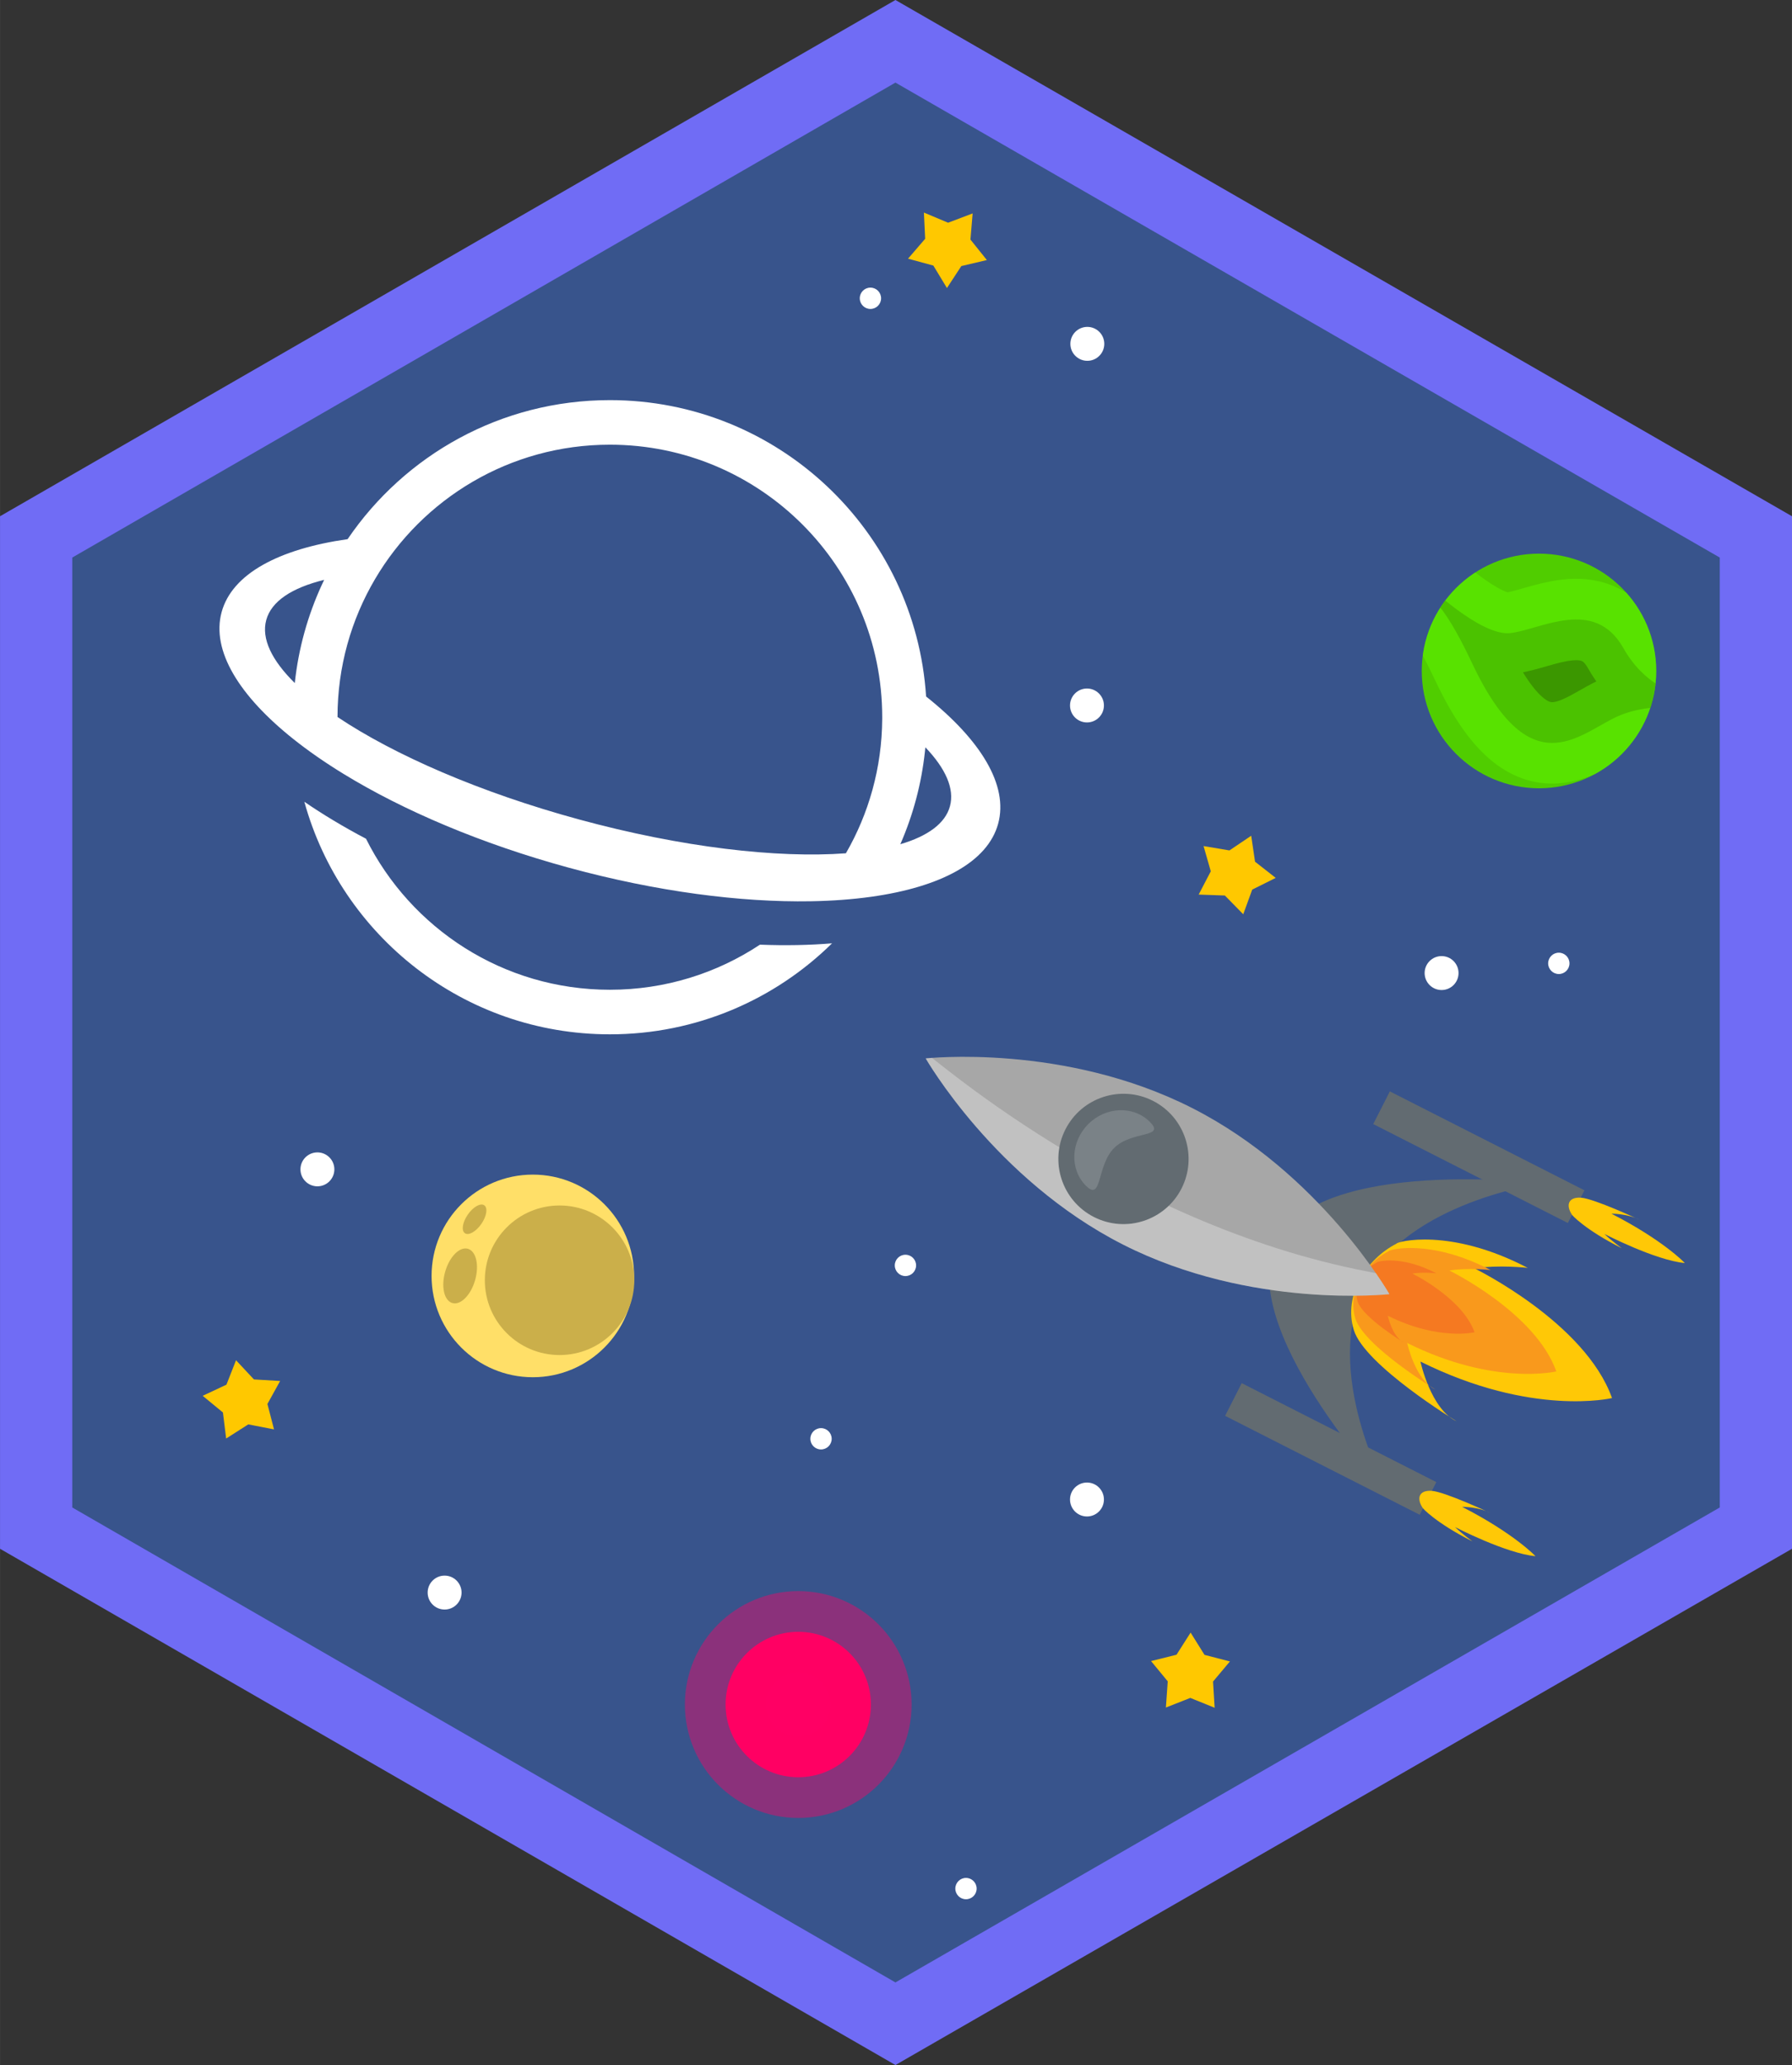 ﻿<?xml version="1.0" encoding="utf-8"?>
<!DOCTYPE svg PUBLIC "-//W3C//DTD SVG 1.1//EN" "http://www.w3.org/Graphics/SVG/1.1/DTD/svg11.dtd">
<svg xmlns="http://www.w3.org/2000/svg" xmlns:xlink="http://www.w3.org/1999/xlink" version="1.1" baseProfile="full" width="308.255" height="354.996" viewBox="0 0 308.25 355.00" enable-background="new 0 0 308.25 355.00" xml:space="preserve">
	<rect x="0" y="0" width="308.25" height="355.00" fill="#333333" stroke="none"/>
	<g>
		<g>
			<path fill="#FFFFFF" fill-opacity="1" stroke-width="0.2" stroke-linejoin="round" d="M 118.808,161.221C 112.191,165.599 104.257,168.149 95.729,168.149C 79.31,168.149 65.098,158.701 58.233,144.945C 54.766,143.118 51.589,141.21 48.75,139.259C 54.435,159.865 73.314,174.998 95.729,174.998C 109.038,174.998 121.101,169.662 129.896,161.013C 126.462,161.3 122.745,161.371 118.808,161.221 Z "/>
			<path fill="#FFFFFF" fill-opacity="1" stroke-width="0.2" stroke-linejoin="round" d="M 54.752,134.962C 51.934,133.236 49.377,131.461 47.116,129.665C 38.729,123.001 34.419,116.035 36.029,110.121C 37.634,104.223 44.844,100.407 55.402,98.905C 64.169,86.01 78.96,77.54 95.729,77.54C 121.57,77.54 142.714,97.656 144.355,123.083C 152.739,129.745 157.047,136.71 155.438,142.623C 153.824,148.551 146.547,152.376 135.898,153.862C 133.034,154.262 129.926,154.492 126.618,154.549C 115.837,154.734 102.937,153.072 89.464,149.404C 75.954,145.727 63.962,140.604 54.752,134.962 Z M 132.024,147.176C 135.536,141.094 137.562,134.047 137.608,126.53L 137.608,126.269C 137.608,103.139 118.858,84.389 95.728,84.389C 80.351,84.389 66.909,92.677 59.626,105.031C 55.96,111.249 53.855,118.497 53.849,126.236C 62.573,132.075 75.758,137.832 91.009,141.984C 106.751,146.268 121.463,147.962 132.024,147.176 Z M 140.393,145.783C 144.594,144.55 147.302,142.6 148.022,139.951C 148.756,137.256 147.349,134.142 144.241,130.889L 144.176,131.535C 143.637,136.552 142.337,141.34 140.393,145.783 Z M 51.443,105.91L 51.796,105.16C 46.842,106.38 43.678,108.44 42.89,111.335C 42.111,114.2 43.75,117.539 47.279,121.014C 47.852,115.674 49.287,110.592 51.443,105.91 Z "/>
		</g>
		<path fill="#38548C" fill-opacity="1" stroke-width="0.2" stroke-linejoin="round" d="M 154.127,348.01L 301.795,262.754L 301.795,92.242L 154.127,6.986L 6.459,92.242L 6.459,262.754L 154.127,348.01 Z "/>
		<path fill="#706CF5" fill-opacity="1" stroke-width="0.2" stroke-linejoin="round" d="M 154.029,14.2L 295.83,95.849L 295.83,259.147L 154.029,340.796L 12.425,259.147L 12.425,95.849L 154.029,14.2 Z M 154.029,0L 0,88.749L 0,266.247L 154.029,354.996L 308.255,266.247L 308.255,88.749L 154.029,0 Z "/>
		<g>
			<path fill="#626B71" fill-opacity="1" stroke-width="0.2" stroke-linejoin="round" d="M 192.95,187.435C 199.47,187.435 204.756,192.721 204.756,199.241C 204.756,205.761 199.47,211.047 192.95,211.047C 186.43,211.047 181.144,205.761 181.144,199.241C 181.144,192.721 186.43,187.435 192.95,187.435 Z "/>
			<path fill="#626B71" fill-opacity="1" stroke-width="0.2" stroke-linejoin="round" d="M 219.617,213.396C 227.022,198.82 265.335,203.419 265.335,203.419C 265.335,203.419 242.158,206.509 234.753,221.085C 227.348,235.661 238.519,256.202 238.519,256.202C 238.519,256.202 212.212,227.972 219.617,213.396 Z "/>
			<g>
				<path fill="#FFC806" fill-opacity="1" stroke-width="0.2" stroke-linejoin="round" d="M 240.216,213.798C 240.207,213.463 249.369,210.943 262.791,217.959C 262.791,217.959 257.754,217.375 253.655,218.058C 253.655,218.058 272.653,227.314 277.295,240.338C 277.295,240.338 263.571,243.636 244.339,234.063C 244.339,234.063 246.097,242.264 250.573,244.34C 250.573,244.34 234.727,234.71 232.876,228.635C 231.025,222.559 235.16,216.364 240.216,213.798 Z "/>
				<path fill="#F9991C" fill-opacity="1" stroke-width="0.2" stroke-linejoin="round" d="M 238.855,215.098C 238.848,214.838 245.979,212.876 256.424,218.337C 256.424,218.337 252.505,217.883 249.314,218.414C 249.314,218.414 264.101,225.618 267.713,235.755C 267.713,235.755 257.032,238.322 242.063,230.871C 242.063,230.871 243.432,237.254 246.915,238.87C 246.915,238.87 234.583,231.375 233.142,226.646C 231.701,221.917 234.919,217.096 238.855,215.098 Z "/>
				<path fill="#F57921" fill-opacity="1" stroke-width="0.2" stroke-linejoin="round" d="M 236.856,217.008C 236.852,216.856 241.001,215.715 247.078,218.892C 247.078,218.892 244.798,218.628 242.941,218.937C 242.941,218.937 251.544,223.129 253.646,229.026C 253.646,229.026 247.432,230.52 238.723,226.185C 238.723,226.185 239.519,229.898 241.546,230.839C 241.546,230.839 234.37,226.478 233.532,223.726C 232.694,220.975 234.566,218.17 236.856,217.008 Z "/>
			</g>
			<path fill="#626B71" fill-opacity="1" stroke-width="0.2" stroke-linejoin="round" d="M 210.738,243.395L 213.593,237.775L 247.072,254.783L 244.216,260.403L 210.738,243.395 Z "/>
			<path fill="#626B71" fill-opacity="1" stroke-width="0.2" stroke-linejoin="round" d="M 236.219,193.238L 239.074,187.618L 272.553,204.626L 269.698,210.246L 236.219,193.238 Z "/>
			<path fill="#FFC806" fill-opacity="1" stroke-width="0.2" stroke-linejoin="round" d="M 270.376,208.77C 270.283,208.788 272.645,211.406 278.986,214.588C 278.986,214.588 277.158,213.269 275.981,212.125C 275.981,212.125 284.776,216.671 289.819,217.126C 289.819,217.126 286.152,213.234 277.194,208.644C 277.194,208.644 279.984,208.618 282.027,209.695C 282.027,209.695 274.179,206.02 271.93,205.892C 269.682,205.764 269.388,207.254 270.376,208.77 Z "/>
			<path fill="#FFC806" fill-opacity="1" stroke-width="0.2" stroke-linejoin="round" d="M 244.689,259.164C 244.596,259.182 246.959,261.799 253.299,264.982C 253.299,264.982 251.471,263.663 250.294,262.519C 250.294,262.519 259.089,267.064 264.132,267.52C 264.132,267.52 260.465,263.628 251.507,259.038C 251.507,259.038 254.297,259.012 256.34,260.089C 256.34,260.089 248.492,256.414 246.243,256.286C 243.995,256.158 243.701,257.647 244.689,259.164 Z "/>
			<g>
				<path fill="#A7A7A7" fill-opacity="1" stroke-width="0.2" stroke-linejoin="round" d="M 205.077,190.483C 183.049,179.292 159.233,181.95 159.233,181.95C 159.233,181.95 171.131,202.752 193.159,213.943C 215.187,225.134 239.004,222.476 239.004,222.476C 239.004,222.476 227.105,201.674 205.077,190.483 Z M 188.179,209.222C 182.662,206.419 180.462,199.676 183.265,194.159C 186.067,188.643 192.811,186.443 198.328,189.245C 203.844,192.048 206.044,198.792 203.242,204.308C 200.439,209.824 193.695,212.025 188.179,209.222 Z "/>
				<defs>
					<path id="SVG_CLIPPER1_" d="M 205.077,190.483C 183.049,179.292 159.233,181.95 159.233,181.95C 159.233,181.95 171.131,202.752 193.159,213.943C 215.187,225.134 239.004,222.476 239.004,222.476C 239.004,222.476 227.105,201.674 205.077,190.483 Z M 188.179,209.222C 182.662,206.419 180.462,199.676 183.265,194.159C 186.067,188.643 192.811,186.443 198.328,189.245C 203.844,192.048 206.044,198.792 203.242,204.308C 200.439,209.824 193.695,212.025 188.179,209.222 Z "/>
				</defs>
				<clipPath id="SVG_CLIPPER2_">
					<use xlink:href="#SVG_CLIPPER1_" overflow="visible"/>
				</clipPath>
				<g clip-path="url(#SVG_CLIPPER2_)">
					<path fill="#FFFFFF" fill-opacity="0.298" stroke-width="0.2" stroke-linejoin="round" d="M 158.825,180.756C 159.199,180.477 192.045,210.357 235.477,218.63C 278.909,226.903 232.504,230.135 217.122,230.005C 201.74,229.876 159.73,196.397 158.825,180.756 Z "/>
				</g>
			</g>
			<path fill="#FFFFFF" fill-opacity="0.153" stroke-width="0.2" stroke-linejoin="round" d="M 197.785,192.852C 200.6,195.667 194.678,194.32 191.644,197.354C 188.61,200.388 189.613,206.655 186.797,203.839C 183.982,201.023 184.159,196.281 187.193,193.247C 190.227,190.213 194.969,190.036 197.785,192.852 Z "/>
		</g>
		<path fill="#FFFFFF" fill-opacity="1" stroke-width="0.2" stroke-linejoin="round" d="M 187.038,56.195C 188.648,56.195 189.954,57.501 189.954,59.111C 189.954,60.722 188.648,62.027 187.038,62.027C 185.427,62.027 184.121,60.722 184.121,59.111C 184.121,57.501 185.427,56.195 187.038,56.195 Z "/>
		<path fill="#FFC800" fill-opacity="1" stroke-width="0.2" stroke-linejoin="round" d="M 40.596,233.837L 38.947,238.038L 34.858,239.949L 38.344,242.816L 38.898,247.295L 42.701,244.866L 47.132,245.723L 45.997,241.355L 48.182,237.405L 43.677,237.135L 40.596,233.837 Z "/>
		<path fill="#FFFFFF" fill-opacity="1" stroke-width="0.2" stroke-linejoin="round" d="M 166.164,322.83C 167.176,322.83 167.997,323.651 167.997,324.664C 167.997,325.676 167.176,326.497 166.164,326.497C 165.152,326.497 164.331,325.676 164.331,324.664C 164.331,323.651 165.152,322.83 166.164,322.83 Z "/>
		<path fill="#FFFFFF" fill-opacity="1" stroke-width="0.2" stroke-linejoin="round" d="M 268.143,163.777C 269.155,163.777 269.976,164.598 269.976,165.611C 269.976,166.623 269.155,167.444 268.143,167.444C 267.13,167.444 266.31,166.623 266.31,165.611C 266.31,164.598 267.13,163.777 268.143,163.777 Z "/>
		<path fill="#FFFFFF" fill-opacity="1" stroke-width="0.2" stroke-linejoin="round" d="M 149.726,49.444C 150.739,49.444 151.56,50.265 151.56,51.278C 151.56,52.29 150.739,53.111 149.726,53.111C 148.714,53.111 147.893,52.29 147.893,51.278C 147.893,50.265 148.714,49.444 149.726,49.444 Z "/>
		<path fill="#FFFFFF" fill-opacity="1" stroke-width="0.2" stroke-linejoin="round" d="M 141.226,245.507C 142.239,245.507 143.06,246.328 143.06,247.34C 143.06,248.353 142.239,249.173 141.226,249.173C 140.214,249.173 139.393,248.353 139.393,247.34C 139.393,246.328 140.214,245.507 141.226,245.507 Z "/>
		<path fill="#FFFFFF" fill-opacity="1" stroke-width="0.2" stroke-linejoin="round" d="M 155.748,215.7C 156.76,215.7 157.581,216.521 157.581,217.533C 157.581,218.546 156.76,219.367 155.748,219.367C 154.736,219.367 153.915,218.546 153.915,217.533C 153.915,216.521 154.736,215.7 155.748,215.7 Z "/>
		<path fill="#FFFFFF" fill-opacity="1" stroke-width="0.2" stroke-linejoin="round" d="M 186.976,255.944C 187.989,255.944 188.81,256.765 188.81,257.777C 188.81,258.79 187.989,259.611 186.976,259.611C 185.964,259.611 185.143,258.79 185.143,257.777C 185.143,256.765 185.964,255.944 186.976,255.944 Z "/>
		<path fill="#FFC800" fill-opacity="1" stroke-width="0.2" stroke-linejoin="round" d="M 215.226,143.673L 211.483,146.195L 207.032,145.447L 208.274,149.786L 206.187,153.787L 210.697,153.947L 213.858,157.169L 215.404,152.928L 219.445,150.918L 215.889,148.137L 215.226,143.673 Z "/>
		<path fill="#FFC800" fill-opacity="1" stroke-width="0.2" stroke-linejoin="round" d="M 197.999,285.553L 200.869,289.036L 200.552,293.539L 204.752,291.885L 208.936,293.578L 208.661,289.073L 211.563,285.617L 207.194,284.486L 204.804,280.657L 202.378,284.464L 197.999,285.553 Z "/>
		<path fill="#FFC800" fill-opacity="1" stroke-width="0.2" stroke-linejoin="round" d="M 158.925,36.541L 159.142,41.049L 156.195,44.468L 160.549,45.654L 162.889,49.514L 165.364,45.739L 169.758,44.706L 166.932,41.186L 167.308,36.688L 163.087,38.288L 158.925,36.541 Z "/>
		<path fill="#FFFFFF" fill-opacity="1" stroke-width="0.2" stroke-linejoin="round" d="M 54.596,198.106C 56.206,198.106 57.512,199.412 57.512,201.022C 57.512,202.633 56.206,203.938 54.596,203.938C 52.986,203.938 51.68,202.633 51.68,201.022C 51.68,199.412 52.986,198.106 54.596,198.106 Z "/>
		<path fill="#FFFFFF" fill-opacity="1" stroke-width="0.2" stroke-linejoin="round" d="M 186.976,254.861C 188.587,254.861 189.892,256.167 189.892,257.777C 189.892,259.388 188.587,260.693 186.976,260.693C 185.366,260.693 184.06,259.388 184.06,257.777C 184.06,256.167 185.366,254.861 186.976,254.861 Z "/>
		<path fill="#FFFFFF" fill-opacity="1" stroke-width="0.2" stroke-linejoin="round" d="M 186.976,118.361C 188.587,118.361 189.892,119.667 189.892,121.278C 189.892,122.888 188.587,124.194 186.976,124.194C 185.366,124.194 184.06,122.888 184.06,121.278C 184.06,119.667 185.366,118.361 186.976,118.361 Z "/>
		<path fill="#FFFFFF" fill-opacity="1" stroke-width="0.2" stroke-linejoin="round" d="M 76.476,270.861C 78.087,270.861 79.392,272.167 79.392,273.778C 79.392,275.388 78.087,276.694 76.476,276.694C 74.866,276.694 73.56,275.388 73.56,273.778C 73.56,272.167 74.866,270.861 76.476,270.861 Z "/>
		<path fill="#FFFFFF" fill-opacity="1" stroke-width="0.2" stroke-linejoin="round" d="M 247.976,164.361C 249.587,164.361 250.892,165.667 250.892,167.278C 250.892,168.888 249.587,170.194 247.976,170.194C 246.366,170.194 245.06,168.888 245.06,167.278C 245.06,165.667 246.366,164.361 247.976,164.361 Z "/>
		<g>
			<path fill="#50CD00" fill-opacity="1" stroke-width="0.2" stroke-linejoin="round" d="M 264.733,95.176C 275.872,95.176 284.901,104.205 284.901,115.344C 284.901,126.482 275.872,135.512 264.733,135.512C 253.594,135.512 244.565,126.482 244.565,115.344C 244.565,104.205 253.594,95.176 264.733,95.176 Z "/>
			<defs>
				<path id="SVG_CLIPPER3_" d="M 264.733,95.176C 275.872,95.176 284.901,104.205 284.901,115.344C 284.901,126.482 275.872,135.512 264.733,135.512C 253.594,135.512 244.565,126.482 244.565,115.344C 244.565,104.205 253.594,95.176 264.733,95.176 Z "/>
			</defs>
			<clipPath id="SVG_CLIPPER4_">
				<use xlink:href="#SVG_CLIPPER3_" overflow="visible"/>
			</clipPath>
			<g clip-path="url(#SVG_CLIPPER4_)">
				<path fill="#3B9700" fill-opacity="1" stroke-width="14" stroke-linejoin="round" stroke="#64FF00" stroke-opacity="0.416" d="M 245.203,100.254C 245.203,100.254 254.644,109.408 259.793,108.836C 264.943,108.264 274.24,102.542 279.247,111.411C 284.253,120.28 292.55,119.993 292.55,119.993L 292.979,122.282C 292.979,122.282 285.684,120.28 278.961,122.854C 272.238,125.429 263.655,136.157 253.213,113.986C 242.771,91.814 241.77,107.263 241.77,107.263"/>
			</g>
		</g>
		<path fill="#FF0064" fill-opacity="1" stroke-width="14" stroke-linejoin="round" stroke="#FF0064" stroke-opacity="0.416" d="M 137.31,280.521C 144.213,280.521 149.81,286.117 149.81,293.021C 149.81,299.925 144.213,305.521 137.31,305.521C 130.406,305.521 124.81,299.925 124.81,293.021C 124.81,286.117 130.406,280.521 137.31,280.521 Z "/>
		<g>
			<path fill="#FFDF68" fill-opacity="1" stroke-width="0.2" stroke-linejoin="round" d="M 91.651,201.925C 101.271,201.925 109.068,209.722 109.068,219.341C 109.068,228.96 101.271,236.758 91.651,236.758C 82.032,236.758 74.235,228.96 74.235,219.341C 74.235,209.722 82.032,201.925 91.651,201.925 Z "/>
			<path fill="#CBAF4A" fill-opacity="1" stroke-width="0.2" stroke-linejoin="round" d="M 80.485,214.677C 81.905,215.084 82.458,217.502 81.719,220.078C 80.981,222.654 79.231,224.412 77.811,224.005C 76.392,223.598 75.839,221.18 76.578,218.604C 77.316,216.028 79.066,214.27 80.485,214.677 Z "/>
			<path fill="#CBAF4A" fill-opacity="1" stroke-width="0.2" stroke-linejoin="round" d="M 83.297,207.201C 83.939,207.646 83.714,209.082 82.794,210.407C 81.875,211.733 80.609,212.447 79.967,212.002C 79.325,211.556 79.55,210.121 80.469,208.795C 81.389,207.469 82.655,206.755 83.297,207.201 Z "/>
			<path fill="#CBAF4A" fill-opacity="1" stroke-width="0.2" stroke-linejoin="round" d="M 96.252,207.233C 103.352,207.233 109.107,212.988 109.107,220.088C 109.107,227.188 103.352,232.943 96.252,232.943C 89.153,232.943 83.397,227.188 83.397,220.088C 83.397,212.988 89.153,207.233 96.252,207.233 Z "/>
		</g>
		<g>
			<path fill="#FFFFFF" fill-opacity="1" stroke-width="0.2" stroke-linejoin="round" d="M 130.723,162.398C 123.32,167.296 114.445,170.148 104.904,170.148C 86.536,170.148 70.638,159.579 62.958,144.19C 59.079,142.146 55.525,140.012 52.349,137.829C 58.709,160.881 79.829,177.81 104.904,177.81C 119.793,177.81 133.288,171.841 143.126,162.165C 139.285,162.486 135.127,162.566 130.723,162.398 Z "/>
			<path fill="#FFFFFF" fill-opacity="1" stroke-width="0.2" stroke-linejoin="round" d="M 59.063,133.022C 55.911,131.091 53.05,129.106 50.521,127.096C 41.138,119.642 36.317,111.848 38.118,105.232C 39.913,98.635 47.979,94.366 59.791,92.685C 69.599,78.26 86.145,68.784 104.904,68.784C 133.813,68.784 157.466,91.287 159.302,119.733C 168.681,127.186 173.501,134.978 171.7,141.593C 169.895,148.224 161.754,152.503 149.841,154.166C 146.637,154.613 143.16,154.871 139.46,154.934C 127.399,155.141 112.968,153.281 97.895,149.179C 82.781,145.065 69.367,139.333 59.063,133.022 Z M 145.508,146.686C 149.436,139.882 151.703,131.998 151.754,123.589L 151.755,123.297C 151.755,97.422 130.779,76.446 104.904,76.446C 87.7,76.446 72.663,85.718 64.516,99.538C 60.415,106.494 58.059,114.603 58.053,123.26C 67.813,129.792 82.562,136.233 99.624,140.877C 117.235,145.671 133.693,147.566 145.508,146.686 Z M 154.87,145.127C 159.569,143.748 162.598,141.567 163.405,138.604C 164.226,135.589 162.652,132.105 159.175,128.466L 159.102,129.188C 158.499,134.8 157.045,140.157 154.87,145.127 Z M 55.362,100.521L 55.757,99.683C 50.214,101.047 46.675,103.352 45.794,106.591C 44.921,109.796 46.755,113.531 50.704,117.419C 51.344,111.444 52.95,105.759 55.362,100.521 Z "/>
		</g>
	</g>
</svg>
